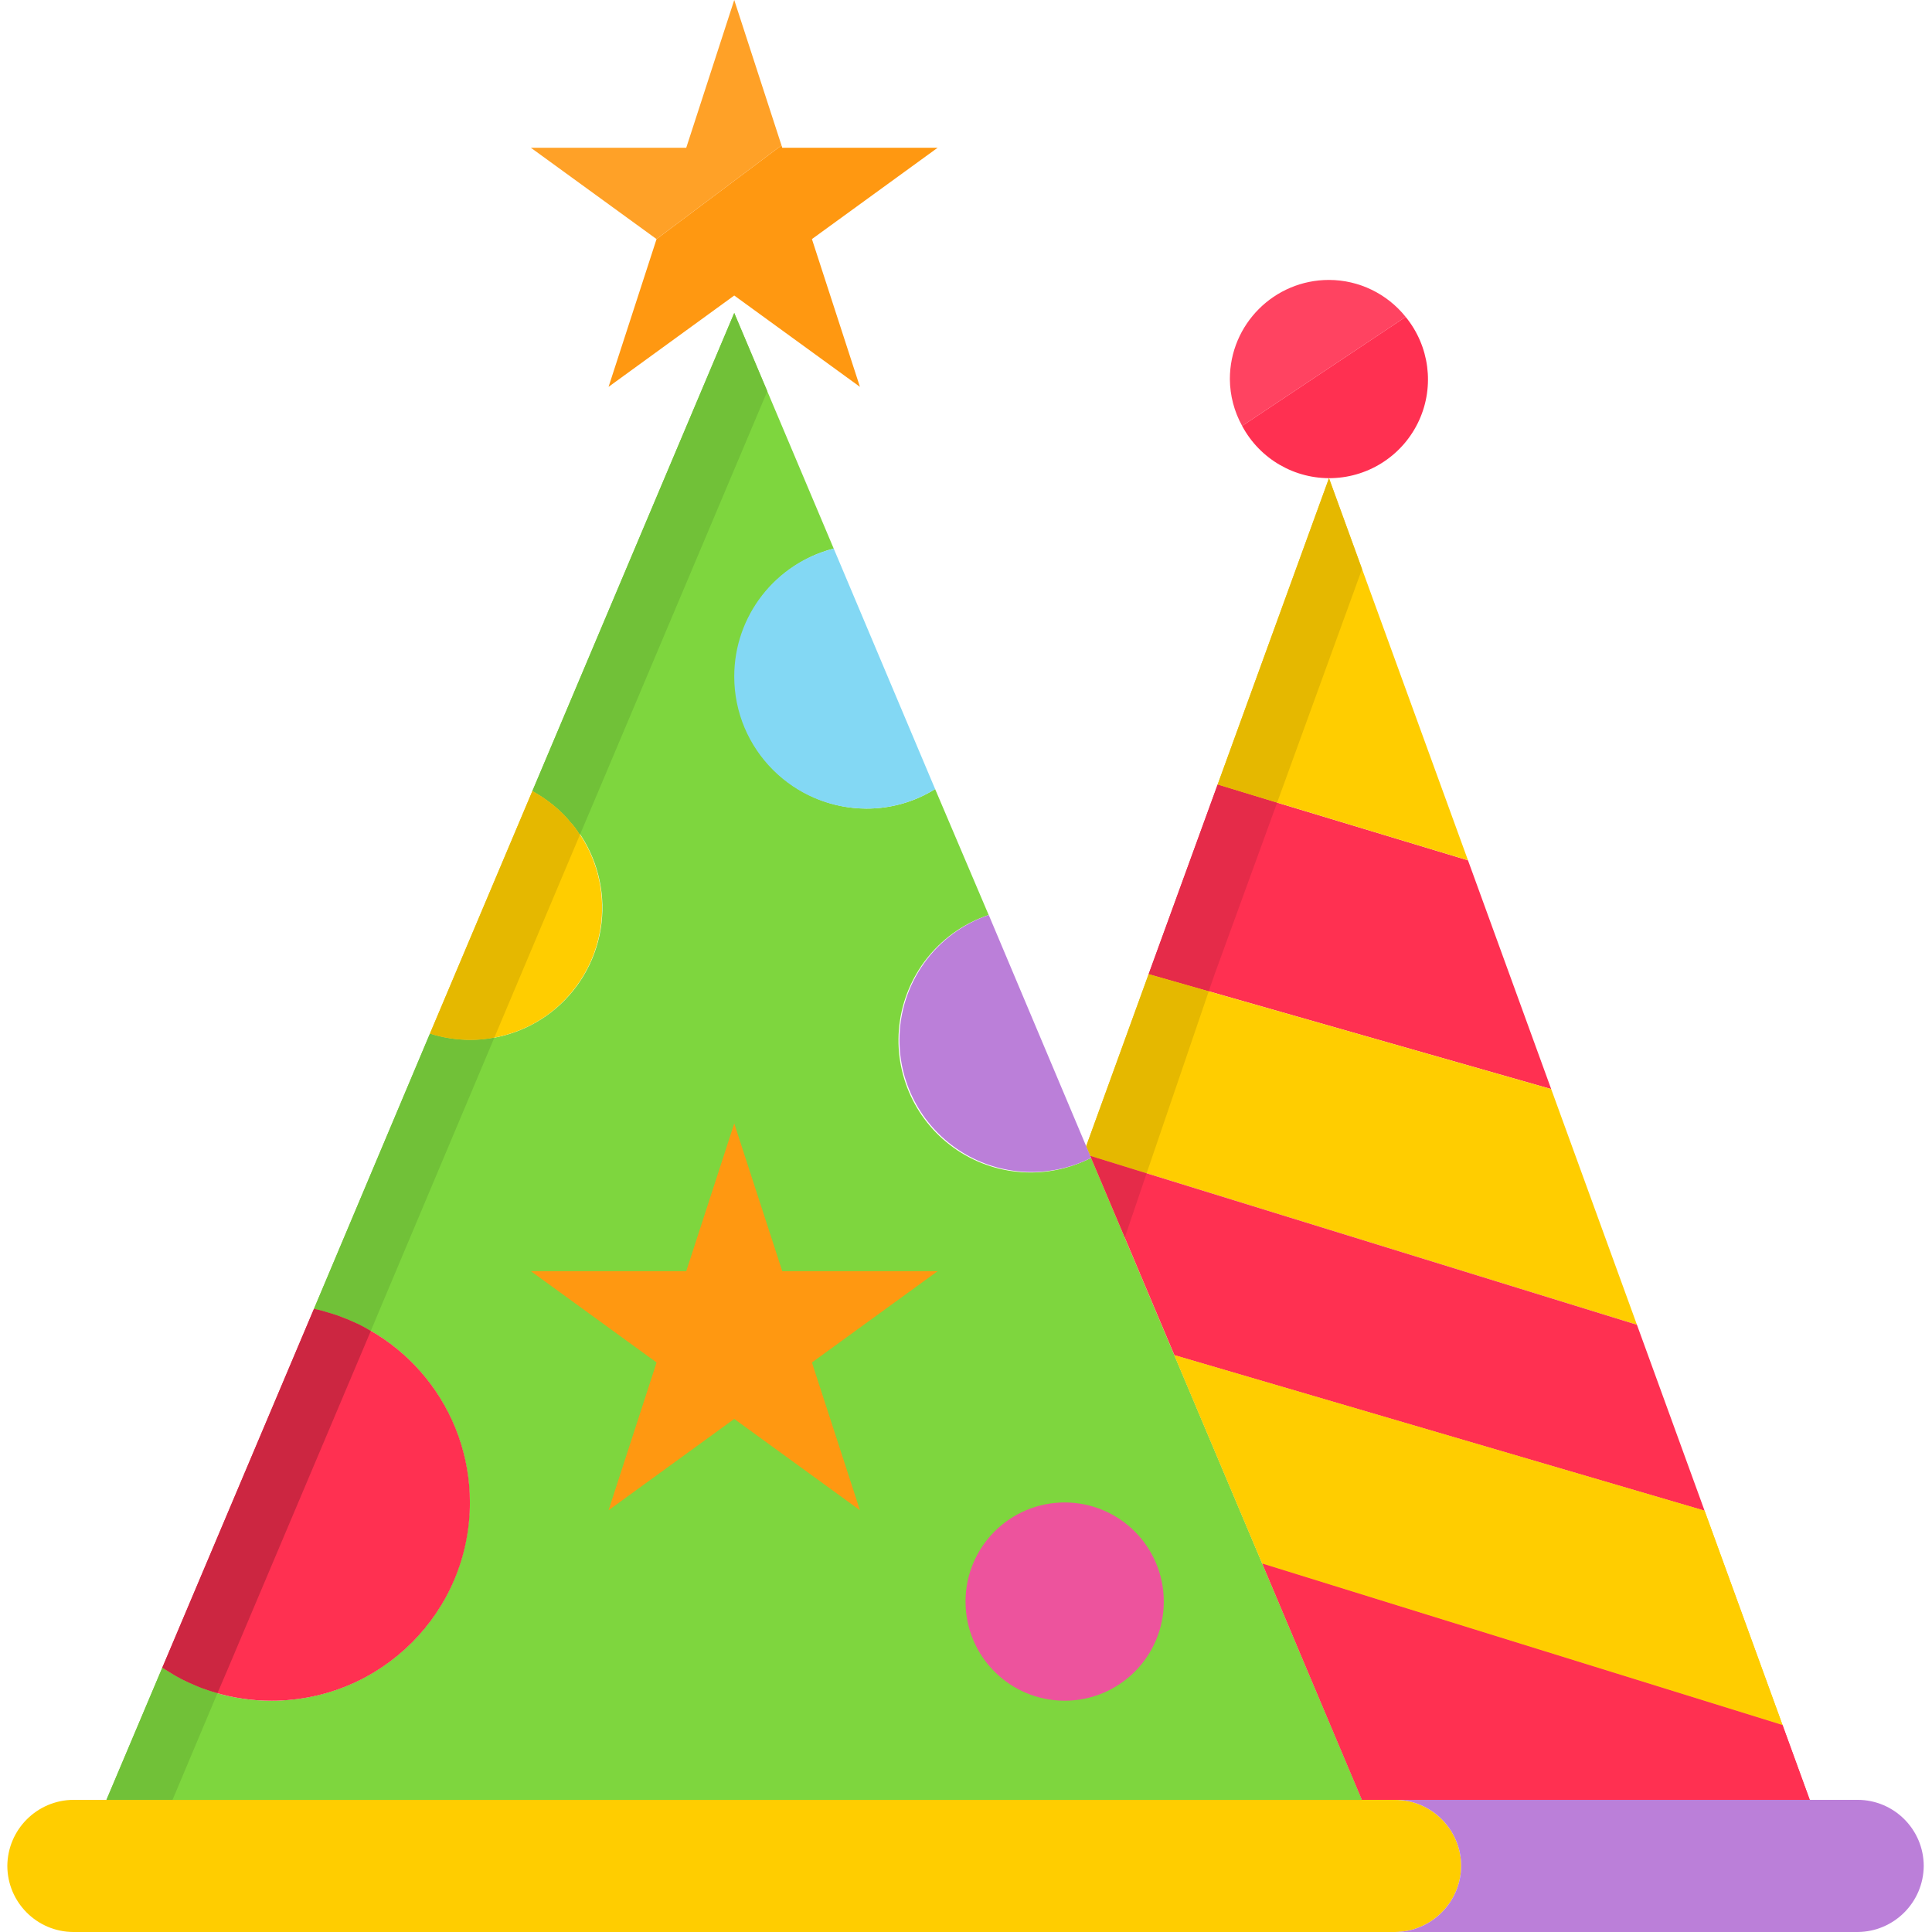 <svg height="467pt" viewBox="-1 0 467 467.776" width="467pt" xmlns="http://www.w3.org/2000/svg"><path d="m352.387 451.777c-.023-8.828-7.172-15.977-16-16h-320c-8.809.062-15.934 7.188-16 16 .027 8.824 7.176 15.973 16 16h320c8.812-.066 15.938-7.191 16-16zm0 0" fill="#ffcd00"/><path d="m328.387 435.777h-304l13.52-32c7.832 5.25 17.055 8.035 26.48 8 24.492-.035 45.027-18.504 47.656-42.852 2.629-24.348-13.496-46.77-37.414-52.031l28.078-66.637c15.773 5.047 32.793-2.77 39.238-18.027 6.441-15.258.18-32.91-14.438-40.695l48.879-115.758 24.082 57.039c-15.543 4.062-25.664 19.016-23.66 34.953s15.516 27.922 31.578 28.008c5.883.02 11.648-1.613 16.641-4.723l12.961 30.48c-11.391 3.816-19.684 13.691-21.477 25.57-1.793 11.875 3.219 23.758 12.977 30.766 9.758 7.008 22.617 7.957 33.301 2.465l41.438 98.238zm0 0" fill="#7ed63e"/><path d="m448.387 435.777h-112c8.828.023 15.977 7.172 16 16-.062 8.809-7.188 15.934-16 16h112c8.812-.066 15.938-7.191 16-16-.023-8.828-7.172-15.977-16-16zm0 0" fill="#bb7fd9"/><path d="m293.422 189.977-16.691 45.887 97.457 27.824-20.145-55.383zm0 0" fill="#ff3051"/><g fill="#ffcd00"><path d="m320.387 115.777-26.965 74.199 60.621 18.328zm0 0"/><path d="m374.188 263.688-97.457-27.824-15.141 41.672 1 2.328 132.359 40.891zm0 0"/><path d="m430.203 417.68-18.879-51.91-128.367-37.656 21.297 50.473zm0 0"/></g><path d="m394.949 320.754-132.359-40.891.199.473 20.168 47.777 128.367 37.656zm0 0" fill="#ff3051"/><path d="m304.254 378.586 24.133 57.191h108.402l-6.586-18.098zm0 0" fill="#ff3051"/><path d="m307.828 194.336-15.121 41.52-1.438 4.16-14.562-4.16 16.723-45.918zm0 0" fill="#e52b49"/><path d="m328.387 137.777-18.957 52.16-1.602 4.398-14.398-4.398 26.957-74.16zm0 0" fill="#e5b800"/><path d="m291.27 240.016-15.043 44.082-13.68-4.242-.957-2.32 15.117-41.68zm0 0" fill="#e5b800"/><path d="m430.203 417.68-18.879-51.91-128.367-37.656 21.297 50.473zm0 0" fill="#ffcd00"/><path d="m276.227 284.098-5.277 15.52-8.16-19.281-.242-.48zm0 0" fill="#e52b49"/><path d="m304.254 378.586 24.133 57.191h108.402l-6.586-18.098zm0 0" fill="#ff3051"/><path d="m262.789 280.336-.016.008 41.469 98.242h.012zm0 0" fill="#ffcd00"/><path d="m304.242 378.586 24.145 57.191-24.133-57.191zm0 0" fill="#ffcd00"/><path d="m188.012 307.777-11.625-35.777-11.621 35.777h-37.617l30.43 22.109-11.621 35.777 30.43-22.113 30.434 22.113-11.625-35.777 30.434-22.109zm0 0" fill="#ff9811"/><path d="m112.387 363.777c-.004-22.559-15.719-42.07-37.758-46.883l-36.723 86.883c7.832 5.25 17.055 8.035 26.48 8 26.512 0 48-21.492 48-48zm0 0" fill="#ff3051"/><path d="m280.387 387.777c0 13.254-10.742 24-24 24-13.254 0-24-10.746-24-24 0-13.258 10.746-24 24-24 13.258 0 24 10.742 24 24zm0 0" fill="#ed539d"/><path d="m144.387 219.777c-.004-11.805-6.484-22.648-16.879-28.242l-24.801 58.723c9.727 3.109 20.352 1.387 28.594-4.641 8.242-6.027 13.105-15.633 13.086-25.84zm0 0" fill="#ffcd00"/><path d="m47.746 408.816c1.121.398 2.32.801 3.523 1.121l-10.883 25.84h-16l13.52-32 3.121 1.918c1.062.625 2.156 1.184 3.281 1.68 1.121.48 2.238.961 3.438 1.441zm0 0" fill="#71c138"/><path d="m112.387 251.777c1.988.02 3.973-.168 5.922-.562l-27.68 65.68-2.242 5.363c-1.039-.641-2.078-1.203-3.199-1.762-.078 0-.16-.082-.238-.082-1.043-.477-2.082-.957-3.203-1.359-1.141-.48-2.316-.883-3.52-1.199-1.176-.395-2.379-.715-3.598-.961l28.078-66.637c3.133.996 6.395 1.508 9.68 1.52zm0 0" fill="#71c138"/><path d="m184.387 94.734-40.879 96.801-4.48 10.562c0-.082-.16-.16-.16-.16-.629-1.07-1.379-2.066-2.238-2.961-.824-1.035-1.734-2-2.723-2.879-1.941-1.77-4.09-3.301-6.398-4.562l48.879-115.758zm0 0" fill="#71c138"/><path d="m88.387 322.258-34.48 81.52-2.637 6.16c-1.203-.32-2.402-.723-3.523-1.121-1.117-.402-2.316-.961-3.438-1.441-1.125-.496-2.219-1.055-3.281-1.68l-3.121-1.918 36.723-86.883c1.219.246 2.422.566 3.598.961 1.203.316 2.379.719 3.52 1.199 1.121.402 2.16.883 3.203 1.359.078 0 .16.082.238.082 1.121.559 2.16 1.121 3.199 1.762zm0 0" fill="#cc2641"/><path d="m139.027 202.098-20.32 48.16-.398.957c-1.949.395-3.934.582-5.922.562-3.285-.012-6.547-.523-9.68-1.52l24.801-58.723c2.309 1.262 4.457 2.793 6.398 4.562.988.879 1.898 1.844 2.723 2.879.859.895 1.609 1.891 2.238 2.961 0 0 .16.078.16.16zm0 0" fill="#e5b800"/><path d="m176.387 163.777c0 17.672 14.328 32 32 32 5.883.02 11.648-1.613 16.641-4.723l-24.559-58.238c-14.164 3.594-24.082 16.344-24.082 30.961zm0 0" fill="#83d8f4"/><path d="m216.387 251.777c.004 11.105 5.766 21.418 15.223 27.238 9.461 5.824 21.262 6.328 31.18 1.328l-.199-.48-.984-2.328-23.602-56c-12.922 4.434-21.605 16.582-21.617 30.242zm0 0" fill="#bb7fd9"/><path d="m262.59 279.863-1-2.328.98 2.328zm0 0" fill="#ffcd00"/><path d="m262.59 279.863h-.02l.203.48.016-.008zm0 0" fill="#ffcd00"/><path d="m225.629 35.777h-37.617l-.184-.578-30.258 22.688h.008l-11.621 35.777 30.43-22.113 30.434 22.113-11.625-35.777zm0 0" fill="#ff9811"/><path d="m176.387 0-11.621 35.777h-37.617l30.422 22.109 30.258-22.688zm0 0" fill="#ffa127"/><path d="m320.387 67.777c-13.254 0-24 10.742-24 24 .027 3.973 1.051 7.875 2.977 11.352l39.586-26.402c-4.512-5.641-11.336-8.934-18.562-8.949zm0 0" fill="#ff4361"/><path d="m299.363 103.129c4.285 8.023 12.758 12.922 21.852 12.633 9.094-.293 17.234-5.723 21-14.008 3.762-8.281 2.496-17.984-3.266-25.027zm0 0" fill="#ff3051"/></svg>